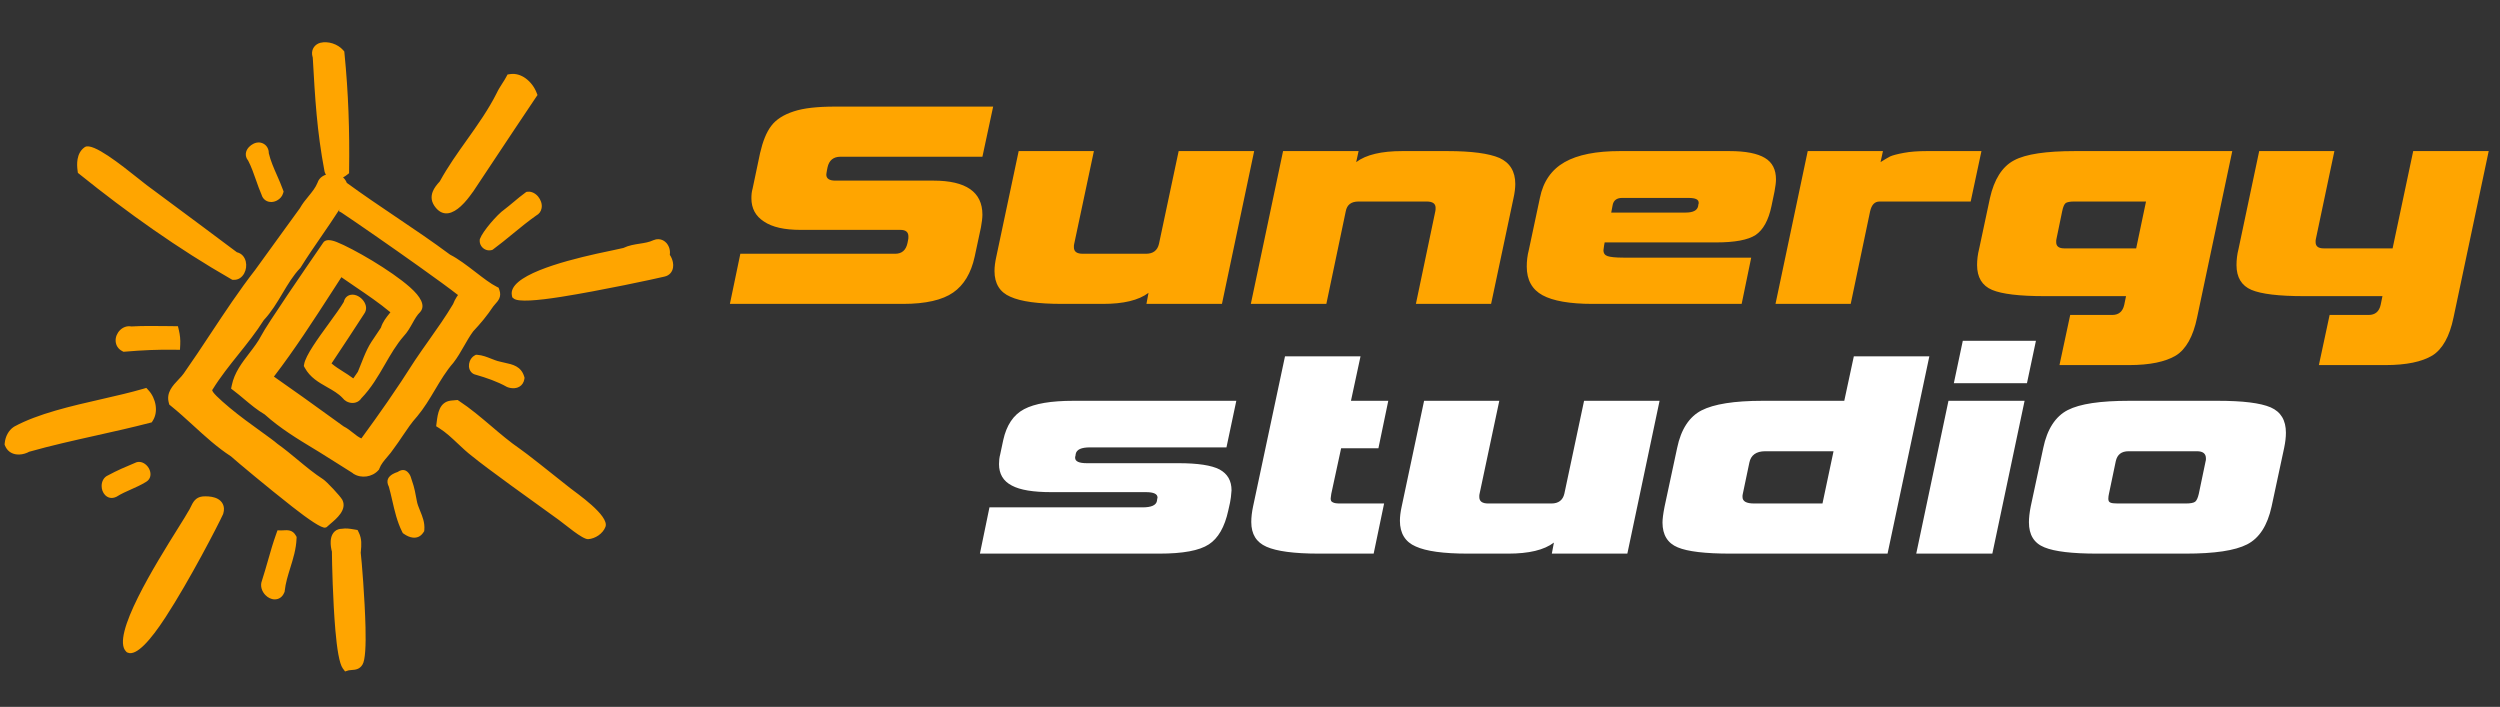<svg width="145" height="41" viewBox="0 0 145 41" fill="none" xmlns="http://www.w3.org/2000/svg">
<rect x="0" y="0" width="145" height="41" fill="#333333" stroke="none"/>
<path d="M63.033 26.865H68.347C69.473 26.865 70.269 26.986 70.736 27.229C71.204 27.488 71.429 27.886 71.429 28.44C71.412 28.735 71.377 28.977 71.342 29.15L71.238 29.617C71.031 30.57 70.65 31.227 70.113 31.574C69.559 31.937 68.607 32.11 67.24 32.11H56.835L57.389 29.427H66.27C66.772 29.427 67.049 29.306 67.101 29.064L67.118 28.942C67.118 28.925 67.118 28.908 67.136 28.89V28.856C67.136 28.648 66.911 28.544 66.46 28.544H60.973C59.934 28.544 59.172 28.423 58.688 28.163C58.186 27.904 57.943 27.488 57.943 26.917C57.943 26.727 57.961 26.536 58.013 26.346L58.186 25.532C58.376 24.666 58.774 24.061 59.397 23.732C60.021 23.403 60.973 23.247 62.254 23.247H71.706L71.135 25.948H63.223C62.721 25.948 62.444 26.069 62.392 26.328L62.375 26.45C62.358 26.467 62.358 26.501 62.358 26.553C62.358 26.761 62.583 26.865 63.033 26.865ZM79.672 32.11H76.486C75.049 32.11 74.045 31.972 73.457 31.712C72.868 31.453 72.574 30.985 72.574 30.275C72.574 29.998 72.609 29.704 72.678 29.375L74.53 20.668H78.91L78.356 23.247H80.52L79.948 25.999H77.785L77.213 28.648C77.196 28.787 77.179 28.873 77.179 28.908C77.179 29.029 77.213 29.098 77.3 29.133C77.386 29.185 77.525 29.202 77.733 29.202H80.278L79.672 32.11ZM86.319 29.202H89.989C90.387 29.202 90.647 29.012 90.733 28.631L91.876 23.247H96.255L94.386 32.11H90.006L90.127 31.47C89.556 31.903 88.673 32.11 87.479 32.11H85.124C83.722 32.11 82.718 31.972 82.112 31.695C81.506 31.435 81.195 30.933 81.195 30.206C81.195 29.964 81.229 29.687 81.298 29.375L82.597 23.247H86.959L85.817 28.631C85.799 28.683 85.799 28.735 85.799 28.821C85.799 29.081 85.972 29.202 86.319 29.202ZM109.478 32.11H100.355C98.901 32.11 97.88 31.989 97.308 31.747C96.72 31.505 96.425 31.02 96.425 30.31C96.425 30.119 96.46 29.808 96.547 29.375L97.274 25.982C97.499 24.892 97.983 24.164 98.693 23.801C99.403 23.437 100.58 23.247 102.225 23.247H106.968L107.522 20.668H111.902L109.478 32.11ZM105.704 29.202L106.345 26.172H102.381C101.861 26.172 101.55 26.398 101.463 26.83L101.082 28.648C101.065 28.7 101.065 28.752 101.065 28.821C101.065 29.081 101.29 29.202 101.74 29.202H105.704ZM115.556 32.11H111.142L113.011 23.247H117.426L115.556 32.11ZM117.564 22.226H113.323L113.842 19.767H118.084L117.564 22.226ZM122.82 29.202H126.784C127.044 29.202 127.234 29.167 127.321 29.098C127.407 29.029 127.477 28.873 127.529 28.648L127.927 26.744C127.944 26.709 127.944 26.657 127.944 26.588C127.944 26.311 127.771 26.172 127.425 26.172H123.46C123.045 26.172 122.803 26.363 122.716 26.744L122.318 28.648C122.3 28.735 122.283 28.821 122.283 28.925C122.283 29.046 122.318 29.116 122.404 29.15C122.474 29.185 122.612 29.202 122.82 29.202ZM126.767 32.11H121.625C120.188 32.11 119.167 31.989 118.579 31.747C117.973 31.505 117.678 31.02 117.678 30.293C117.678 30.033 117.713 29.721 117.782 29.375L118.509 25.982C118.734 24.892 119.219 24.147 119.929 23.784C120.639 23.42 121.816 23.247 123.495 23.247H128.636C130.073 23.247 131.095 23.368 131.701 23.628C132.289 23.887 132.583 24.372 132.583 25.099C132.583 25.359 132.549 25.653 132.48 25.982L131.753 29.375C131.51 30.483 131.043 31.21 130.333 31.574C129.623 31.937 128.446 32.11 126.767 32.11Z" fill="white"/>
<path d="M52.375 17.626H42.334L42.94 14.718H51.925C52.306 14.718 52.548 14.51 52.635 14.094L52.669 13.921C52.687 13.869 52.687 13.8 52.687 13.714C52.687 13.454 52.531 13.333 52.219 13.333H46.437C45.502 13.333 44.792 13.177 44.308 12.848C43.823 12.536 43.581 12.086 43.581 11.498C43.581 11.307 43.598 11.117 43.65 10.944L44.083 8.884C44.239 8.209 44.446 7.672 44.74 7.291C45.017 6.928 45.45 6.651 46.039 6.46C46.61 6.27 47.407 6.183 48.428 6.183H57.603L56.98 9.091H48.739C48.341 9.091 48.082 9.299 47.995 9.715L47.961 9.888C47.943 10.009 47.926 10.078 47.926 10.13C47.926 10.355 48.099 10.476 48.445 10.476H54.141C56.028 10.476 56.98 11.134 56.98 12.45C56.98 12.658 56.945 12.9 56.893 13.194L56.53 14.891C56.322 15.843 55.906 16.535 55.283 16.968C54.66 17.401 53.691 17.626 52.375 17.626ZM62.805 14.718H66.475C66.874 14.718 67.133 14.527 67.22 14.146L68.362 8.763H72.742L70.873 17.626H66.493L66.614 16.985C66.043 17.418 65.16 17.626 63.965 17.626H61.611C60.209 17.626 59.205 17.488 58.599 17.21C57.993 16.951 57.681 16.449 57.681 15.722C57.681 15.479 57.716 15.202 57.785 14.891L59.083 8.763H63.446L62.303 14.146C62.286 14.198 62.286 14.25 62.286 14.337C62.286 14.597 62.459 14.718 62.805 14.718ZM82.745 11.688H78.798C78.365 11.688 78.123 11.879 78.053 12.259L76.928 17.626H72.548L74.418 8.763H78.798L78.659 9.403C79.231 8.97 80.131 8.763 81.325 8.763H83.957C85.359 8.763 86.363 8.901 86.969 9.161C87.575 9.438 87.886 9.94 87.886 10.667C87.886 10.909 87.852 11.186 87.782 11.498L86.484 17.626H82.122L83.247 12.259C83.264 12.207 83.264 12.138 83.264 12.052C83.264 11.809 83.091 11.688 82.745 11.688ZM101.016 17.626H92.378C91.045 17.626 90.075 17.453 89.469 17.124C88.863 16.795 88.552 16.241 88.552 15.462C88.552 15.15 88.586 14.822 88.673 14.493L89.314 11.48C89.504 10.528 89.989 9.836 90.75 9.403C91.512 8.97 92.585 8.763 93.953 8.763H100.306C101.258 8.763 101.934 8.901 102.366 9.161C102.799 9.42 103.007 9.836 103.007 10.407C103.007 10.598 102.972 10.823 102.92 11.117L102.747 11.948C102.574 12.779 102.262 13.333 101.83 13.627C101.38 13.921 100.618 14.06 99.527 14.06H93.07L93.035 14.25C93.018 14.389 93.001 14.475 93.001 14.51C93.001 14.7 93.087 14.804 93.243 14.856C93.399 14.908 93.693 14.943 94.161 14.943H101.57L101.016 17.626ZM93.451 12.329H97.761C98.194 12.329 98.437 12.207 98.489 11.965L98.506 11.861C98.506 11.844 98.506 11.827 98.523 11.809C98.523 11.792 98.523 11.775 98.523 11.757C98.523 11.567 98.333 11.48 97.935 11.48H94.074C93.78 11.48 93.589 11.619 93.537 11.879L93.451 12.329ZM107.341 17.626H102.979L104.848 8.763H109.211L109.072 9.403C109.28 9.265 109.471 9.161 109.626 9.074C109.782 9.005 110.042 8.936 110.423 8.866C110.786 8.797 111.236 8.763 111.756 8.763H114.924L114.3 11.688H109.02C108.726 11.688 108.553 11.879 108.466 12.259L107.341 17.626ZM123.483 21.175H119.449L120.072 18.267H122.513C122.877 18.267 123.119 18.076 123.206 17.678L123.31 17.176H118.566C117.129 17.176 116.108 17.055 115.537 16.812C114.965 16.57 114.671 16.085 114.671 15.376C114.671 15.081 114.706 14.752 114.792 14.423L115.415 11.498C115.658 10.407 116.125 9.663 116.818 9.299C117.493 8.936 118.67 8.763 120.349 8.763H129.472L127.43 18.422C127.205 19.513 126.789 20.257 126.201 20.621C125.595 20.984 124.694 21.175 123.483 21.175ZM123.898 14.406L124.469 11.688H120.297C120.055 11.688 119.899 11.723 119.813 11.775C119.726 11.844 119.657 12 119.605 12.259L119.276 13.852C119.259 13.904 119.259 13.956 119.259 14.043C119.259 14.285 119.414 14.406 119.726 14.406H123.898ZM138.356 21.175H134.495L135.118 18.267H137.386C137.75 18.267 137.992 18.076 138.079 17.678L138.182 17.176H133.612C132.175 17.176 131.154 17.055 130.583 16.812C130.011 16.57 129.717 16.085 129.717 15.376C129.717 15.081 129.752 14.752 129.838 14.423L131.033 8.763H135.395L134.322 13.852C134.305 13.904 134.305 13.956 134.305 14.043C134.305 14.285 134.461 14.406 134.772 14.406H138.771L139.966 8.763H144.345L142.303 18.422C142.078 19.513 141.662 20.257 141.074 20.621C140.468 20.984 139.567 21.175 138.356 21.175Z" fill="#FFA500"/>
<path fill-rule="evenodd" clip-rule="evenodd" d="M18.579 2.482C18.81 2.426 19.062 2.445 19.29 2.518C19.527 2.594 19.748 2.732 19.901 2.908L19.969 2.985L19.979 3.088C20.093 4.231 20.169 5.362 20.212 6.492C20.255 7.618 20.265 8.747 20.248 9.891L20.246 10.047L20.126 10.141C20.062 10.192 19.983 10.245 19.898 10.29C19.99 10.372 20.065 10.477 20.115 10.607C21.049 11.289 22 11.931 22.95 12.572C24.009 13.285 25.069 14 26.103 14.769C26.58 15.011 27.092 15.405 27.587 15.785C28.032 16.128 28.462 16.459 28.805 16.63L28.919 16.687L28.963 16.81C29.104 17.214 28.905 17.436 28.71 17.652C28.669 17.698 28.627 17.744 28.606 17.776C28.429 18.044 28.241 18.295 28.048 18.533C27.857 18.767 27.655 18.995 27.446 19.217C27.252 19.479 27.086 19.769 26.921 20.058C26.731 20.391 26.54 20.725 26.303 21.032L26.291 21.047C25.881 21.515 25.556 22.06 25.233 22.604C24.914 23.14 24.594 23.677 24.19 24.159L24.181 24.168C23.876 24.505 23.618 24.888 23.36 25.271C23.19 25.524 23.02 25.777 22.846 26.007C22.731 26.185 22.599 26.34 22.467 26.494C22.282 26.712 22.096 26.928 22.006 27.172L21.985 27.231L21.944 27.276C21.768 27.474 21.518 27.596 21.261 27.633C21.005 27.67 20.733 27.623 20.511 27.483L20.476 27.461L20.453 27.437L19.343 26.737C18.947 26.486 18.578 26.253 18.489 26.202L18.277 26.073C17.265 25.461 16.248 24.846 15.354 24.039C14.917 23.783 14.536 23.463 14.157 23.145C13.96 22.98 13.764 22.815 13.564 22.664L13.403 22.541L13.445 22.341C13.596 21.612 14.029 21.048 14.462 20.483C14.718 20.149 14.975 19.813 15.152 19.468C15.459 18.853 17.849 15.379 18.552 14.357L18.735 14.09C18.852 13.886 19.134 13.882 19.526 14.036C19.998 14.223 20.79 14.637 21.597 15.123C22.404 15.611 23.235 16.176 23.784 16.665C24.396 17.208 24.69 17.72 24.378 18.089L24.354 18.116C24.188 18.273 24.056 18.509 23.923 18.748C23.775 19.01 23.627 19.275 23.412 19.501C22.986 19.993 22.655 20.566 22.324 21.139C21.927 21.825 21.53 22.511 20.96 23.098C20.919 23.162 20.869 23.213 20.815 23.254C20.702 23.337 20.57 23.374 20.438 23.372C20.318 23.37 20.195 23.336 20.089 23.276C20.006 23.228 19.929 23.163 19.87 23.085C19.632 22.829 19.306 22.643 18.983 22.46C18.48 22.175 17.983 21.893 17.676 21.328L17.622 21.229L17.642 21.116C17.731 20.609 18.432 19.645 19.07 18.767C19.427 18.277 19.763 17.814 19.939 17.513C19.994 17.274 20.138 17.147 20.323 17.103C20.468 17.068 20.629 17.101 20.772 17.178C20.892 17.242 21.007 17.342 21.089 17.458C21.248 17.68 21.3 17.959 21.118 18.206C20.554 19.082 19.948 19.996 19.362 20.879L19.229 21.079C19.432 21.256 19.667 21.404 19.902 21.552C20.092 21.671 20.283 21.791 20.467 21.931C20.476 21.938 20.486 21.942 20.495 21.942C20.568 21.839 20.657 21.71 20.756 21.564C20.952 21.108 21.205 20.336 21.547 19.821L22.094 19.004C22.195 18.671 22.394 18.424 22.592 18.177L22.644 18.113C22.002 17.578 21.302 17.102 20.605 16.63C20.339 16.449 20.073 16.268 19.801 16.078L19.258 16.918C18.182 18.584 17.104 20.255 15.887 21.843C17.025 22.633 18.165 23.455 19.302 24.277L19.929 24.73C20.132 24.831 20.305 24.968 20.476 25.104C20.635 25.231 20.794 25.357 20.959 25.428C21.478 24.72 21.986 24.011 22.477 23.301C23.012 22.526 23.535 21.741 24.04 20.943L24.044 20.935C24.327 20.513 24.601 20.125 24.875 19.738C25.363 19.047 25.852 18.355 26.278 17.638C26.335 17.49 26.404 17.351 26.488 17.221L26.564 17.112C26.126 16.767 25.265 16.14 24.286 15.443C22.641 14.271 20.683 12.915 19.811 12.334C19.755 12.309 19.708 12.28 19.661 12.251C19.643 12.24 19.708 12.132 19.686 12.149C19.342 12.685 18.999 13.184 18.657 13.682C18.242 14.285 17.827 14.888 17.441 15.508L17.425 15.534L17.402 15.558C16.999 15.982 16.691 16.5 16.383 17.018C16.061 17.558 15.74 18.098 15.299 18.568C14.856 19.27 14.34 19.914 13.825 20.558C13.304 21.209 12.782 21.862 12.339 22.578L12.317 22.608C12.243 22.702 12.716 23.142 13.324 23.652C13.891 24.127 14.594 24.634 15.154 25.038C15.576 25.343 15.921 25.591 16.085 25.738C16.501 26.034 16.888 26.355 17.274 26.675C17.753 27.072 18.231 27.468 18.746 27.8C18.845 27.863 19.101 28.116 19.337 28.368C19.566 28.613 19.791 28.876 19.854 28.988L19.865 29.01C20.126 29.572 19.529 30.074 19.144 30.398L18.94 30.578L18.872 30.6C18.67 30.663 17.874 30.114 16.941 29.381C15.556 28.294 13.748 26.788 13.398 26.47C12.599 25.95 11.905 25.316 11.211 24.681C10.776 24.284 10.341 23.886 9.902 23.534L9.821 23.47L9.793 23.37C9.628 22.777 10.007 22.377 10.363 22.001C10.473 21.886 10.58 21.772 10.652 21.667L10.655 21.663C11.186 20.908 11.692 20.144 12.196 19.381C13.036 18.112 13.876 16.843 14.805 15.648C15.497 14.688 16.054 13.921 16.605 13.162L17.394 12.076C17.539 11.814 17.718 11.595 17.897 11.379C18.099 11.132 18.3 10.886 18.414 10.603C18.466 10.441 18.565 10.322 18.688 10.237C18.755 10.191 18.828 10.157 18.904 10.133C18.876 10.089 18.853 10.039 18.834 9.983L18.822 9.938C18.38 7.602 18.274 5.718 18.14 3.336L18.129 3.298C18.078 3.123 18.092 2.963 18.155 2.826C18.221 2.687 18.333 2.581 18.477 2.517L18.579 2.482ZM16.318 30.764L16.425 30.759C16.684 30.743 16.972 30.724 17.16 31.065L17.204 31.143L17.2 31.234C17.178 31.837 17.007 32.389 16.835 32.941C16.698 33.382 16.561 33.824 16.514 34.27L16.508 34.319L16.491 34.36C16.372 34.653 16.157 34.767 15.924 34.764C15.824 34.763 15.725 34.735 15.634 34.691C15.551 34.65 15.471 34.593 15.404 34.525C15.194 34.317 15.072 33.992 15.19 33.684C15.312 33.309 15.422 32.925 15.532 32.543C15.683 32.012 15.835 31.481 16.018 30.973L16.095 30.759L16.318 30.764ZM19.826 30.669C20.073 30.628 20.296 30.666 20.517 30.703L20.739 30.741L20.81 30.885C20.995 31.256 20.962 31.62 20.93 31.976L20.922 32.055C20.976 32.483 21.158 34.697 21.2 36.39C21.225 37.416 21.189 38.282 21.026 38.543C20.856 38.831 20.606 38.848 20.367 38.863C20.307 38.866 20.247 38.871 20.22 38.88L20.014 38.944L19.883 38.769C19.68 38.497 19.542 37.607 19.451 36.546C19.306 34.853 19.254 32.637 19.251 31.993C19.206 31.833 19.168 31.603 19.18 31.392C19.187 31.258 19.215 31.125 19.272 31.01C19.345 30.866 19.457 30.755 19.622 30.701C19.684 30.68 19.753 30.669 19.826 30.669ZM11.755 28.794C11.946 28.779 12.226 28.784 12.461 28.862C12.587 28.903 12.703 28.966 12.796 29.057C12.904 29.165 12.976 29.303 12.989 29.478C12.995 29.574 12.982 29.681 12.947 29.797L12.932 29.835C12.653 30.447 10.994 33.662 9.599 35.803C8.734 37.132 7.911 38.065 7.411 37.854L7.357 37.831L7.315 37.79C6.409 36.908 9.047 32.683 10.331 30.627C10.629 30.15 10.852 29.793 10.923 29.656L10.948 29.616C10.982 29.569 11.018 29.494 11.054 29.419C11.191 29.134 11.331 28.843 11.743 28.795L11.755 28.794ZM7.827 26.849C8.061 26.725 8.313 26.808 8.491 26.978C8.545 27.03 8.594 27.091 8.63 27.154C8.67 27.223 8.7 27.298 8.715 27.374C8.76 27.597 8.698 27.816 8.469 27.951C8.181 28.128 7.892 28.257 7.603 28.385C7.318 28.511 7.032 28.638 6.781 28.797L6.75 28.814C6.481 28.943 6.256 28.875 6.096 28.714C6.029 28.645 5.977 28.559 5.943 28.466C5.912 28.382 5.895 28.288 5.895 28.195C5.892 27.938 6.01 27.677 6.27 27.568C6.526 27.429 6.784 27.303 7.043 27.186C7.295 27.072 7.559 26.96 7.827 26.849ZM23.055 27.378C23.374 27.164 23.585 27.269 23.736 27.487C23.809 27.591 23.843 27.711 23.872 27.814L23.899 27.895C23.965 28.077 24.017 28.27 24.061 28.465C24.101 28.644 24.136 28.833 24.17 29.022L24.171 29.031C24.2 29.223 24.282 29.423 24.364 29.623C24.505 29.967 24.646 30.31 24.611 30.727L24.604 30.809C24.598 30.819 24.558 30.883 24.552 30.887C24.39 31.132 24.172 31.204 23.945 31.181C23.768 31.163 23.597 31.079 23.458 30.986L23.364 30.922L23.326 30.848C23.034 30.265 22.893 29.649 22.752 29.034C22.69 28.763 22.627 28.49 22.556 28.237C22.364 27.863 22.527 27.644 22.779 27.496C22.869 27.443 22.96 27.41 23.04 27.383L23.055 27.378ZM26.158 23.234L26.541 23.199L26.631 23.259C27.287 23.691 27.887 24.201 28.489 24.711C29.033 25.174 29.579 25.637 30.15 26.029C30.472 26.242 31.872 27.356 33.069 28.309C33.432 28.598 35.358 29.909 35.117 30.557C35.045 30.751 34.893 30.928 34.71 31.055C34.532 31.177 34.317 31.26 34.112 31.271C33.783 31.289 32.781 30.421 32.418 30.161C30.906 29.075 28.2 27.132 27.413 26.482C27.103 26.248 26.827 25.988 26.552 25.728C26.206 25.401 25.859 25.074 25.469 24.83L25.297 24.722L25.329 24.469C25.388 24.004 25.476 23.314 26.151 23.235L26.158 23.234ZM8.616 22.639C8.823 22.862 8.974 23.177 9.025 23.499C9.074 23.806 9.034 24.125 8.868 24.39L8.801 24.497L8.681 24.528C7.664 24.792 6.639 25.021 5.614 25.25C4.291 25.545 2.965 25.841 1.686 26.203L1.587 26.253C1.392 26.34 1.162 26.383 0.95 26.355C0.704 26.322 0.481 26.2 0.342 25.954L0.296 25.86L0.266 25.787L0.273 25.706C0.29 25.52 0.344 25.332 0.434 25.166C0.521 25.006 0.643 24.863 0.798 24.76L0.821 24.745C2.2 23.993 4.124 23.553 5.926 23.142C6.765 22.95 7.578 22.764 8.306 22.551L8.487 22.498L8.616 22.639ZM27.693 20.581C27.979 20.602 28.236 20.704 28.492 20.806C28.665 20.874 28.84 20.943 29.006 20.975L29.03 20.982C29.099 21.001 29.185 21.02 29.271 21.038C29.728 21.135 30.223 21.241 30.403 21.839L30.424 21.909L30.413 21.983C30.405 22.032 30.393 22.078 30.379 22.119L30.378 22.121C30.31 22.303 30.183 22.415 30.03 22.473C29.904 22.52 29.764 22.527 29.63 22.506C29.557 22.496 29.486 22.476 29.42 22.45L29.382 22.431C29.109 22.279 28.817 22.149 28.515 22.035C28.214 21.922 27.91 21.826 27.608 21.738C27.492 21.716 27.401 21.66 27.332 21.584C27.249 21.491 27.207 21.374 27.199 21.252C27.194 21.153 27.21 21.049 27.246 20.955C27.299 20.815 27.397 20.688 27.527 20.618L27.605 20.575L27.693 20.581ZM7.621 18.934C8.288 18.896 8.962 18.905 9.635 18.913L10.32 18.921L10.378 19.162C10.409 19.294 10.432 19.43 10.445 19.569C10.458 19.706 10.461 19.845 10.454 19.982L10.438 20.29L10.139 20.285C9.66 20.277 9.178 20.284 8.695 20.303C8.228 20.322 7.746 20.354 7.254 20.396L7.166 20.404L7.087 20.363C6.842 20.234 6.727 20.025 6.708 19.8C6.698 19.68 6.719 19.558 6.764 19.445C6.808 19.338 6.873 19.237 6.955 19.154C7.122 18.986 7.359 18.885 7.621 18.934ZM37.901 13.93C38.106 13.843 38.297 13.859 38.456 13.94C38.536 13.981 38.608 14.039 38.666 14.108C38.72 14.172 38.765 14.248 38.797 14.327C38.853 14.466 38.873 14.626 38.849 14.78C38.933 14.905 38.997 15.054 39.027 15.202C39.048 15.308 39.053 15.416 39.036 15.518C39.017 15.64 38.968 15.753 38.887 15.845C38.804 15.939 38.692 16.009 38.546 16.041C37.975 16.179 34.842 16.854 32.539 17.218C31.167 17.435 30.047 17.527 29.797 17.316L29.712 17.245L29.69 17.137C29.452 16.015 32.539 15.178 34.586 14.72C34.919 14.646 35.311 14.564 35.616 14.5C35.876 14.445 36.066 14.405 36.154 14.382C36.469 14.232 36.787 14.182 37.104 14.133C37.379 14.09 37.654 14.047 37.888 13.935L37.901 13.93ZM30.615 11.12C30.843 11.098 31.066 11.223 31.217 11.408C31.289 11.498 31.348 11.603 31.383 11.709C31.423 11.829 31.436 11.958 31.411 12.082C31.377 12.257 31.278 12.408 31.096 12.504C30.635 12.828 30.192 13.191 29.75 13.553C29.371 13.864 28.993 14.175 28.609 14.457L28.562 14.491L28.503 14.507C28.445 14.522 28.383 14.526 28.323 14.52C28.213 14.509 28.107 14.462 28.023 14.393C27.936 14.32 27.867 14.219 27.838 14.1L27.837 14.098C27.824 14.043 27.819 13.984 27.824 13.923L27.829 13.88L27.843 13.842C27.921 13.628 28.171 13.275 28.448 12.946C28.727 12.615 29.047 12.292 29.255 12.149C29.442 12.007 29.619 11.859 29.796 11.711C30.015 11.527 30.235 11.343 30.465 11.177L30.532 11.129L30.615 11.12ZM4.938 8.521C5.402 8.269 6.997 9.538 8.036 10.364C8.387 10.644 8.67 10.869 8.791 10.947L8.812 10.962C9.016 11.12 10.464 12.195 11.748 13.142C12.816 13.931 13.712 14.62 13.74 14.63C14.029 14.7 14.194 14.914 14.255 15.167C14.282 15.281 14.287 15.404 14.271 15.522C14.255 15.64 14.218 15.756 14.163 15.856C14.038 16.085 13.825 16.245 13.542 16.231L13.47 16.227L13.406 16.19C11.871 15.311 10.368 14.348 8.901 13.326C7.434 12.304 6.005 11.223 4.617 10.106L4.517 10.026L4.5 9.898C4.473 9.704 4.459 9.465 4.499 9.232C4.546 8.965 4.664 8.712 4.907 8.54L4.938 8.521ZM14.687 8.344C14.809 8.279 14.937 8.255 15.056 8.265C15.155 8.275 15.247 8.308 15.326 8.361C15.407 8.414 15.474 8.489 15.522 8.583C15.566 8.67 15.591 8.773 15.59 8.886C15.693 9.324 15.881 9.752 16.069 10.177C16.19 10.452 16.311 10.728 16.413 11.012L16.449 11.11L16.418 11.215C16.366 11.393 16.234 11.536 16.077 11.622C15.981 11.676 15.871 11.709 15.762 11.715C15.636 11.721 15.511 11.693 15.404 11.622C15.297 11.55 15.214 11.445 15.171 11.297C15.052 11.022 14.948 10.729 14.846 10.438C14.712 10.055 14.577 9.672 14.398 9.325C14.366 9.286 14.339 9.245 14.318 9.204C14.247 9.067 14.242 8.931 14.278 8.802C14.309 8.695 14.371 8.6 14.447 8.522C14.516 8.45 14.602 8.389 14.687 8.344ZM29.591 4.298C29.918 4.25 30.227 4.356 30.486 4.543C30.768 4.746 30.994 5.053 31.112 5.352L31.175 5.511L31.079 5.653C30.275 6.846 29.442 8.102 28.608 9.358L27.418 11.15L27.389 11.177C27.377 11.189 27.384 11.189 27.358 11.226C27.241 11.388 27.004 11.714 26.714 11.974C26.274 12.369 25.741 12.598 25.283 12.059C25.005 11.727 24.985 11.418 25.094 11.126C25.18 10.894 25.343 10.703 25.508 10.521C25.972 9.673 26.527 8.892 27.083 8.111C27.706 7.234 28.33 6.356 28.813 5.391C28.908 5.189 29.019 5.017 29.13 4.844C29.212 4.718 29.294 4.59 29.361 4.463L29.437 4.321L29.591 4.298Z" fill="#FFA500"/>
</svg>
